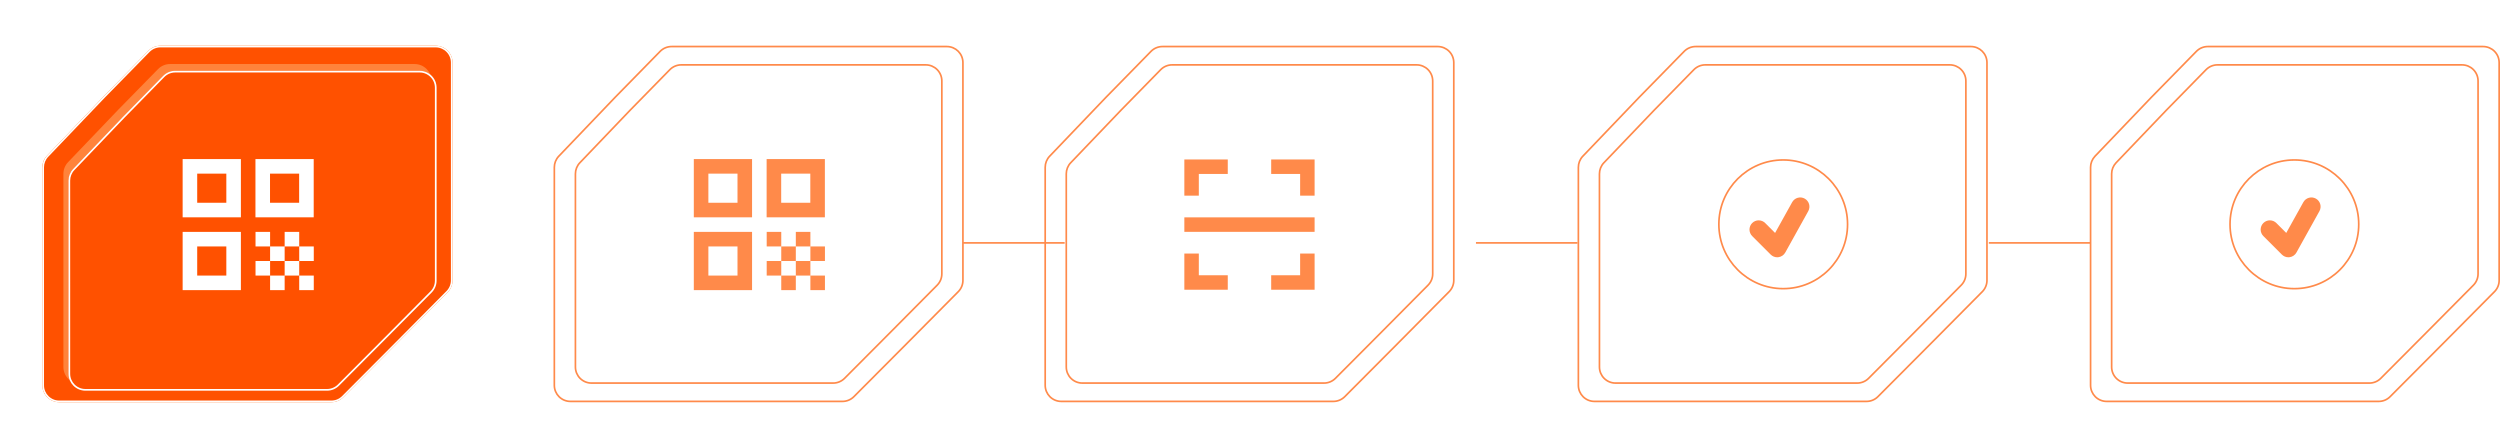 <svg width="1477" height="264" viewBox="0 0 1477 264" fill="none" xmlns="http://www.w3.org/2000/svg">
<line x1="267" y1="143.5" x2="327" y2="143.5" stroke="white"/>
<line x1="569" y1="143.5" x2="629" y2="143.5" stroke="#FF8A4A"/>
<line x1="872" y1="143.5" x2="932" y2="143.5" stroke="#FF8A4A"/>
<line x1="1175" y1="143.5" x2="1235" y2="143.5" stroke="#FF8A4A"/>
<g filter="url(#filter0_f_77_5685)">
<path d="M61.077 57.121L87.653 30.001C89.534 28.082 92.109 27 94.796 27L257.395 27C262.918 27 267.395 31.477 267.395 37V165.634C267.395 168.273 266.352 170.804 264.494 172.677L234.194 203.216L202.829 234.704C200.952 236.588 198.403 237.647 195.744 237.647H35.001C29.479 237.647 25.001 233.17 25.001 227.647L25 98.851C25 96.275 25.994 93.799 27.774 91.938L61.077 57.121Z" fill="#FF5E01"/>
</g>
<path d="M94.796 27.5H257.396C262.642 27.5 266.896 31.753 266.896 37V165.634C266.896 168.14 265.904 170.546 264.139 172.325L233.839 202.863L202.475 234.352C200.692 236.141 198.27 237.147 195.744 237.147H35.001C29.755 237.147 25.501 232.894 25.501 227.647L25.5 98.851C25.5 96.404 26.444 94.052 28.135 92.284L61.434 57.471L61.435 57.472L88.011 30.351C89.797 28.527 92.243 27.5 94.796 27.5Z" fill="#FF5100" stroke="white"/>
<g filter="url(#filter1_f_77_5685)">
<path d="M69.826 64.852L93.369 40.827C95.249 38.908 97.824 37.826 100.511 37.826L244.938 37.826C250.461 37.826 254.938 42.303 254.938 47.826V161.788C254.938 164.426 253.895 166.958 252.037 168.831L225.149 195.93L197.309 223.88C195.433 225.764 192.883 226.822 190.224 226.822H47.458C41.935 226.822 37.458 222.345 37.458 216.823L37.457 102.704C37.457 100.129 38.451 97.653 40.231 95.792L69.826 64.852Z" fill="#FF833B"/>
</g>
<g filter="url(#filter2_d_77_5685)">
<path d="M69.826 64.85L93.369 40.825C95.249 38.906 97.824 37.824 100.511 37.824L244.938 37.824C250.461 37.824 254.938 42.301 254.938 47.824V161.786C254.938 164.424 253.895 166.956 252.037 168.829L225.149 195.928L197.309 223.878C195.433 225.762 192.883 226.821 190.224 226.821H47.458C41.935 226.821 37.458 222.343 37.458 216.821L37.457 102.702C37.457 100.127 38.451 97.651 40.231 95.79L69.826 64.85Z" fill="#FF5100"/>
<path d="M100.511 38.324H244.938C250.185 38.324 254.438 42.578 254.438 47.824V161.786C254.438 164.293 253.447 166.697 251.682 168.477L224.795 195.575L196.955 223.524C195.172 225.314 192.751 226.32 190.225 226.32H47.458C42.211 226.32 37.958 222.067 37.958 216.82L37.957 102.702C37.957 100.256 38.901 97.904 40.592 96.136L70.188 65.195L70.186 65.194L93.726 41.175C95.512 39.352 97.958 38.324 100.511 38.324Z" stroke="white"/>
</g>
<path d="M107.904 128.392H142.318V93.978H107.904V128.392ZM116.508 102.582H133.715V119.789H116.508V102.582ZM107.904 171.409H142.318V136.996H107.904V171.409ZM116.508 145.599H133.715V162.806H116.508V145.599ZM150.921 93.978V128.392H185.335V93.978H150.921ZM176.732 119.789H159.525V102.582H176.732V119.789ZM150.964 136.996H159.568V145.599H150.964V136.996ZM159.568 145.599H168.171V154.202H159.568V145.599ZM150.964 154.202H159.568V162.806H150.964V154.202ZM168.171 154.202H176.775V162.806H168.171V154.202ZM176.775 162.806H185.378V171.409H176.775V162.806ZM159.568 162.806H168.171V171.409H159.568V162.806ZM168.171 136.996H176.775V145.599H168.171V136.996ZM176.775 145.599H185.378V154.202H176.775V145.599Z" fill="white"/>
<path d="M396.796 27.5H559.396C564.642 27.5 568.896 31.753 568.896 37V165.634C568.896 168.14 567.904 170.546 566.139 172.325L535.839 202.863L504.475 234.352C502.692 236.141 500.27 237.147 497.744 237.147H337.001C331.755 237.147 327.501 232.894 327.501 227.647L327.5 98.851C327.5 96.404 328.444 94.052 330.135 92.284L363.434 57.471L363.435 57.472L390.011 30.351C391.798 28.527 394.243 27.5 396.796 27.5Z" stroke="#FF8A4A"/>
<path d="M402.511 38.326H546.938C552.185 38.326 556.438 42.58 556.438 47.826V161.788C556.438 164.295 555.447 166.699 553.682 168.479L526.795 195.577L498.955 223.526C497.172 225.316 494.751 226.322 492.225 226.322H349.458C344.211 226.322 339.958 222.069 339.958 216.822L339.957 102.704C339.957 100.258 340.901 97.906 342.592 96.138L372.188 65.197L372.187 65.196L395.726 41.177C397.512 39.353 399.958 38.326 402.511 38.326Z" stroke="#FF8A4A"/>
<path d="M409.904 128.392H444.318V93.978H409.904V128.392ZM418.508 102.582H435.715V119.789H418.508V102.582ZM409.904 171.409H444.318V136.996H409.904V171.409ZM418.508 145.599H435.715V162.806H418.508V145.599ZM452.921 93.978V128.392H487.335V93.978H452.921ZM478.732 119.789H461.525V102.582H478.732V119.789ZM452.964 136.996H461.568V145.599H452.964V136.996ZM461.568 145.599H470.171V154.202H461.568V145.599ZM452.964 154.202H461.568V162.806H452.964V154.202ZM470.171 154.202H478.775V162.806H470.171V154.202ZM478.775 162.806H487.378V171.409H478.775V162.806ZM461.568 162.806H470.171V171.409H461.568V162.806ZM470.171 136.996H478.775V145.599H470.171V136.996ZM478.775 145.599H487.378V154.202H478.775V145.599Z" fill="#FF8A4A"/>
<path d="M686.796 27.5H849.396C854.642 27.5 858.896 31.753 858.896 37V165.634C858.896 168.14 857.904 170.546 856.139 172.325L825.839 202.863L794.475 234.352C792.692 236.141 790.27 237.147 787.744 237.147H627.001C621.755 237.147 617.501 232.894 617.501 227.647L617.5 98.851C617.5 96.404 618.444 94.052 620.135 92.284L653.434 57.471L653.435 57.472L680.011 30.351C681.798 28.527 684.243 27.5 686.796 27.5Z" stroke="#FF8A4A"/>
<path d="M692.511 38.326H836.938C842.185 38.326 846.438 42.58 846.438 47.826V161.788C846.438 164.295 845.447 166.699 843.682 168.479L816.795 195.577L788.955 223.526C787.172 225.316 784.751 226.322 782.225 226.322H639.458C634.211 226.322 629.958 222.069 629.958 216.822L629.957 102.704C629.957 100.258 630.901 97.906 632.592 96.138L662.188 65.197L662.187 65.196L685.726 41.177C687.512 39.353 689.958 38.326 692.511 38.326Z" stroke="#FF8A4A"/>
<path d="M751.017 94.215H776.67V115.592H768.119V102.766H751.017V94.215ZM725.364 94.215V102.766H708.262V115.592H699.711V94.215H725.364ZM751.017 171.174V162.623H768.119V149.796H776.67V171.174H751.017ZM725.364 171.174H699.711V149.796H708.262V162.623H725.364V171.174ZM699.711 128.419H776.67V136.97H699.711V128.419Z" fill="#FF8A4A"/>
<path d="M1001.8 27.5H1164.4C1169.64 27.5 1173.9 31.753 1173.9 37V165.634C1173.9 168.14 1172.9 170.546 1171.14 172.325L1140.84 202.863L1109.47 234.352C1107.69 236.141 1105.27 237.147 1102.74 237.147H942.001C936.755 237.147 932.501 232.894 932.501 227.647L932.5 98.851C932.5 96.404 933.444 94.052 935.135 92.284L968.434 57.471L968.435 57.472L995.011 30.351C996.798 28.527 999.243 27.5 1001.8 27.5Z" stroke="#FF8A4A"/>
<path d="M1007.51 38.326H1151.94C1157.19 38.326 1161.44 42.58 1161.44 47.826V161.788C1161.44 164.295 1160.45 166.699 1158.68 168.479L1131.79 195.577L1103.96 223.526C1102.17 225.316 1099.75 226.322 1097.22 226.322H954.458C949.211 226.322 944.958 222.069 944.958 216.822L944.957 102.704C944.957 100.258 945.901 97.906 947.592 96.138L977.188 65.197L977.187 65.196L1000.73 41.177C1002.51 39.353 1004.96 38.326 1007.51 38.326Z" stroke="#FF8A4A"/>
<circle cx="1053.52" cy="132.517" r="38.017" stroke="#FF8A4A"/>
<path d="M1066.21 117.333C1065.59 116.986 1064.9 116.766 1064.19 116.684C1063.48 116.602 1062.77 116.661 1062.08 116.858C1061.39 117.054 1060.75 117.383 1060.19 117.828C1059.63 118.272 1059.17 118.822 1058.82 119.446L1048.72 137.616L1042.94 131.838C1042.44 131.318 1041.84 130.904 1041.18 130.619C1040.52 130.334 1039.8 130.184 1039.08 130.177C1038.36 130.171 1037.64 130.309 1036.97 130.582C1036.3 130.856 1035.7 131.26 1035.19 131.77C1034.68 132.281 1034.27 132.888 1034 133.556C1033.73 134.225 1033.59 134.941 1033.59 135.663C1033.6 136.385 1033.75 137.099 1034.04 137.762C1034.32 138.426 1034.73 139.026 1035.25 139.527L1046.13 150.404C1047.16 151.435 1048.55 152.001 1049.98 152.001L1050.73 151.946C1051.56 151.83 1052.36 151.521 1053.05 151.045C1053.75 150.569 1054.32 149.938 1054.73 149.202L1068.33 124.73C1068.67 124.105 1068.89 123.419 1068.97 122.709C1069.06 122 1069 121.281 1068.8 120.594C1068.61 119.908 1068.28 119.266 1067.83 118.707C1067.39 118.147 1066.84 117.68 1066.21 117.333Z" fill="#FF8A4A"/>
<path d="M1304.4 27.5H1467C1472.25 27.5 1476.5 31.753 1476.5 37V165.634C1476.5 168.14 1475.51 170.546 1473.74 172.325L1443.44 202.863L1412.08 234.352C1410.3 236.141 1407.88 237.147 1405.35 237.147H1244.61C1239.36 237.147 1235.11 232.894 1235.11 227.647L1235.11 98.851C1235.11 96.404 1236.05 94.052 1237.74 92.284L1271.04 57.471L1271.04 57.472L1297.62 30.351C1299.4 28.527 1301.85 27.5 1304.4 27.5Z" stroke="#FF8A4A"/>
<path d="M1310.12 38.326H1454.54C1459.79 38.326 1464.04 42.58 1464.04 47.826V161.788C1464.04 164.295 1463.05 166.699 1461.29 168.479L1434.4 195.577L1406.56 223.526C1404.78 225.316 1402.36 226.322 1399.83 226.322H1257.06C1251.82 226.322 1247.56 222.069 1247.56 216.822L1247.56 102.704C1247.56 100.258 1248.51 97.906 1250.2 96.138L1279.79 65.197L1279.79 65.196L1303.33 41.177C1305.12 39.353 1307.56 38.326 1310.12 38.326Z" stroke="#FF8A4A"/>
<circle cx="1355.52" cy="132.517" r="38.017" stroke="#FF8A4A"/>
<path d="M1368.21 117.333C1367.59 116.986 1366.9 116.766 1366.19 116.684C1365.48 116.602 1364.77 116.661 1364.08 116.858C1363.39 117.054 1362.75 117.383 1362.19 117.828C1361.63 118.272 1361.17 118.822 1360.82 119.446L1350.72 137.616L1344.94 131.838C1344.44 131.318 1343.84 130.904 1343.18 130.619C1342.52 130.334 1341.8 130.184 1341.08 130.177C1340.36 130.171 1339.64 130.309 1338.97 130.582C1338.3 130.856 1337.7 131.26 1337.19 131.77C1336.68 132.281 1336.27 132.888 1336 133.556C1335.73 134.225 1335.59 134.941 1335.59 135.663C1335.6 136.385 1335.75 137.099 1336.04 137.762C1336.32 138.426 1336.73 139.026 1337.25 139.527L1348.13 150.404C1349.16 151.435 1350.55 152.001 1351.98 152.001L1352.73 151.946C1353.56 151.83 1354.36 151.521 1355.05 151.045C1355.75 150.569 1356.32 149.938 1356.73 149.202L1370.33 124.73C1370.67 124.105 1370.89 123.419 1370.97 122.709C1371.06 122 1371 121.281 1370.8 120.594C1370.61 119.908 1370.28 119.266 1369.83 118.707C1369.39 118.147 1368.84 117.68 1368.21 117.333Z" fill="#FF8A4A"/>
<defs>
<filter id="filter0_f_77_5685" x="17" y="19" width="258.395" height="226.646" filterUnits="userSpaceOnUse" color-interpolation-filters="sRGB">
<feFlood flood-opacity="0" result="BackgroundImageFix"/>
<feBlend mode="normal" in="SourceGraphic" in2="BackgroundImageFix" result="shape"/>
<feGaussianBlur stdDeviation="4" result="effect1_foregroundBlur_77_5685"/>
</filter>
<filter id="filter1_f_77_5685" x="0.557" y="0.926" width="291.28" height="262.796" filterUnits="userSpaceOnUse" color-interpolation-filters="sRGB">
<feFlood flood-opacity="0" result="BackgroundImageFix"/>
<feBlend mode="normal" in="SourceGraphic" in2="BackgroundImageFix" result="shape"/>
<feGaussianBlur stdDeviation="18.45" result="effect1_foregroundBlur_77_5685"/>
</filter>
<filter id="filter2_d_77_5685" x="11.757" y="13.124" width="274.88" height="246.396" filterUnits="userSpaceOnUse" color-interpolation-filters="sRGB">
<feFlood flood-opacity="0" result="BackgroundImageFix"/>
<feColorMatrix in="SourceAlpha" type="matrix" values="0 0 0 0 0 0 0 0 0 0 0 0 0 0 0 0 0 0 127 0" result="hardAlpha"/>
<feOffset dx="3" dy="4"/>
<feGaussianBlur stdDeviation="14.35"/>
<feComposite in2="hardAlpha" operator="out"/>
<feColorMatrix type="matrix" values="0 0 0 0 1 0 0 0 0 1 0 0 0 0 1 0 0 0 0.25 0"/>
<feBlend mode="normal" in2="BackgroundImageFix" result="effect1_dropShadow_77_5685"/>
<feBlend mode="normal" in="SourceGraphic" in2="effect1_dropShadow_77_5685" result="shape"/>
</filter>
</defs>
</svg>
